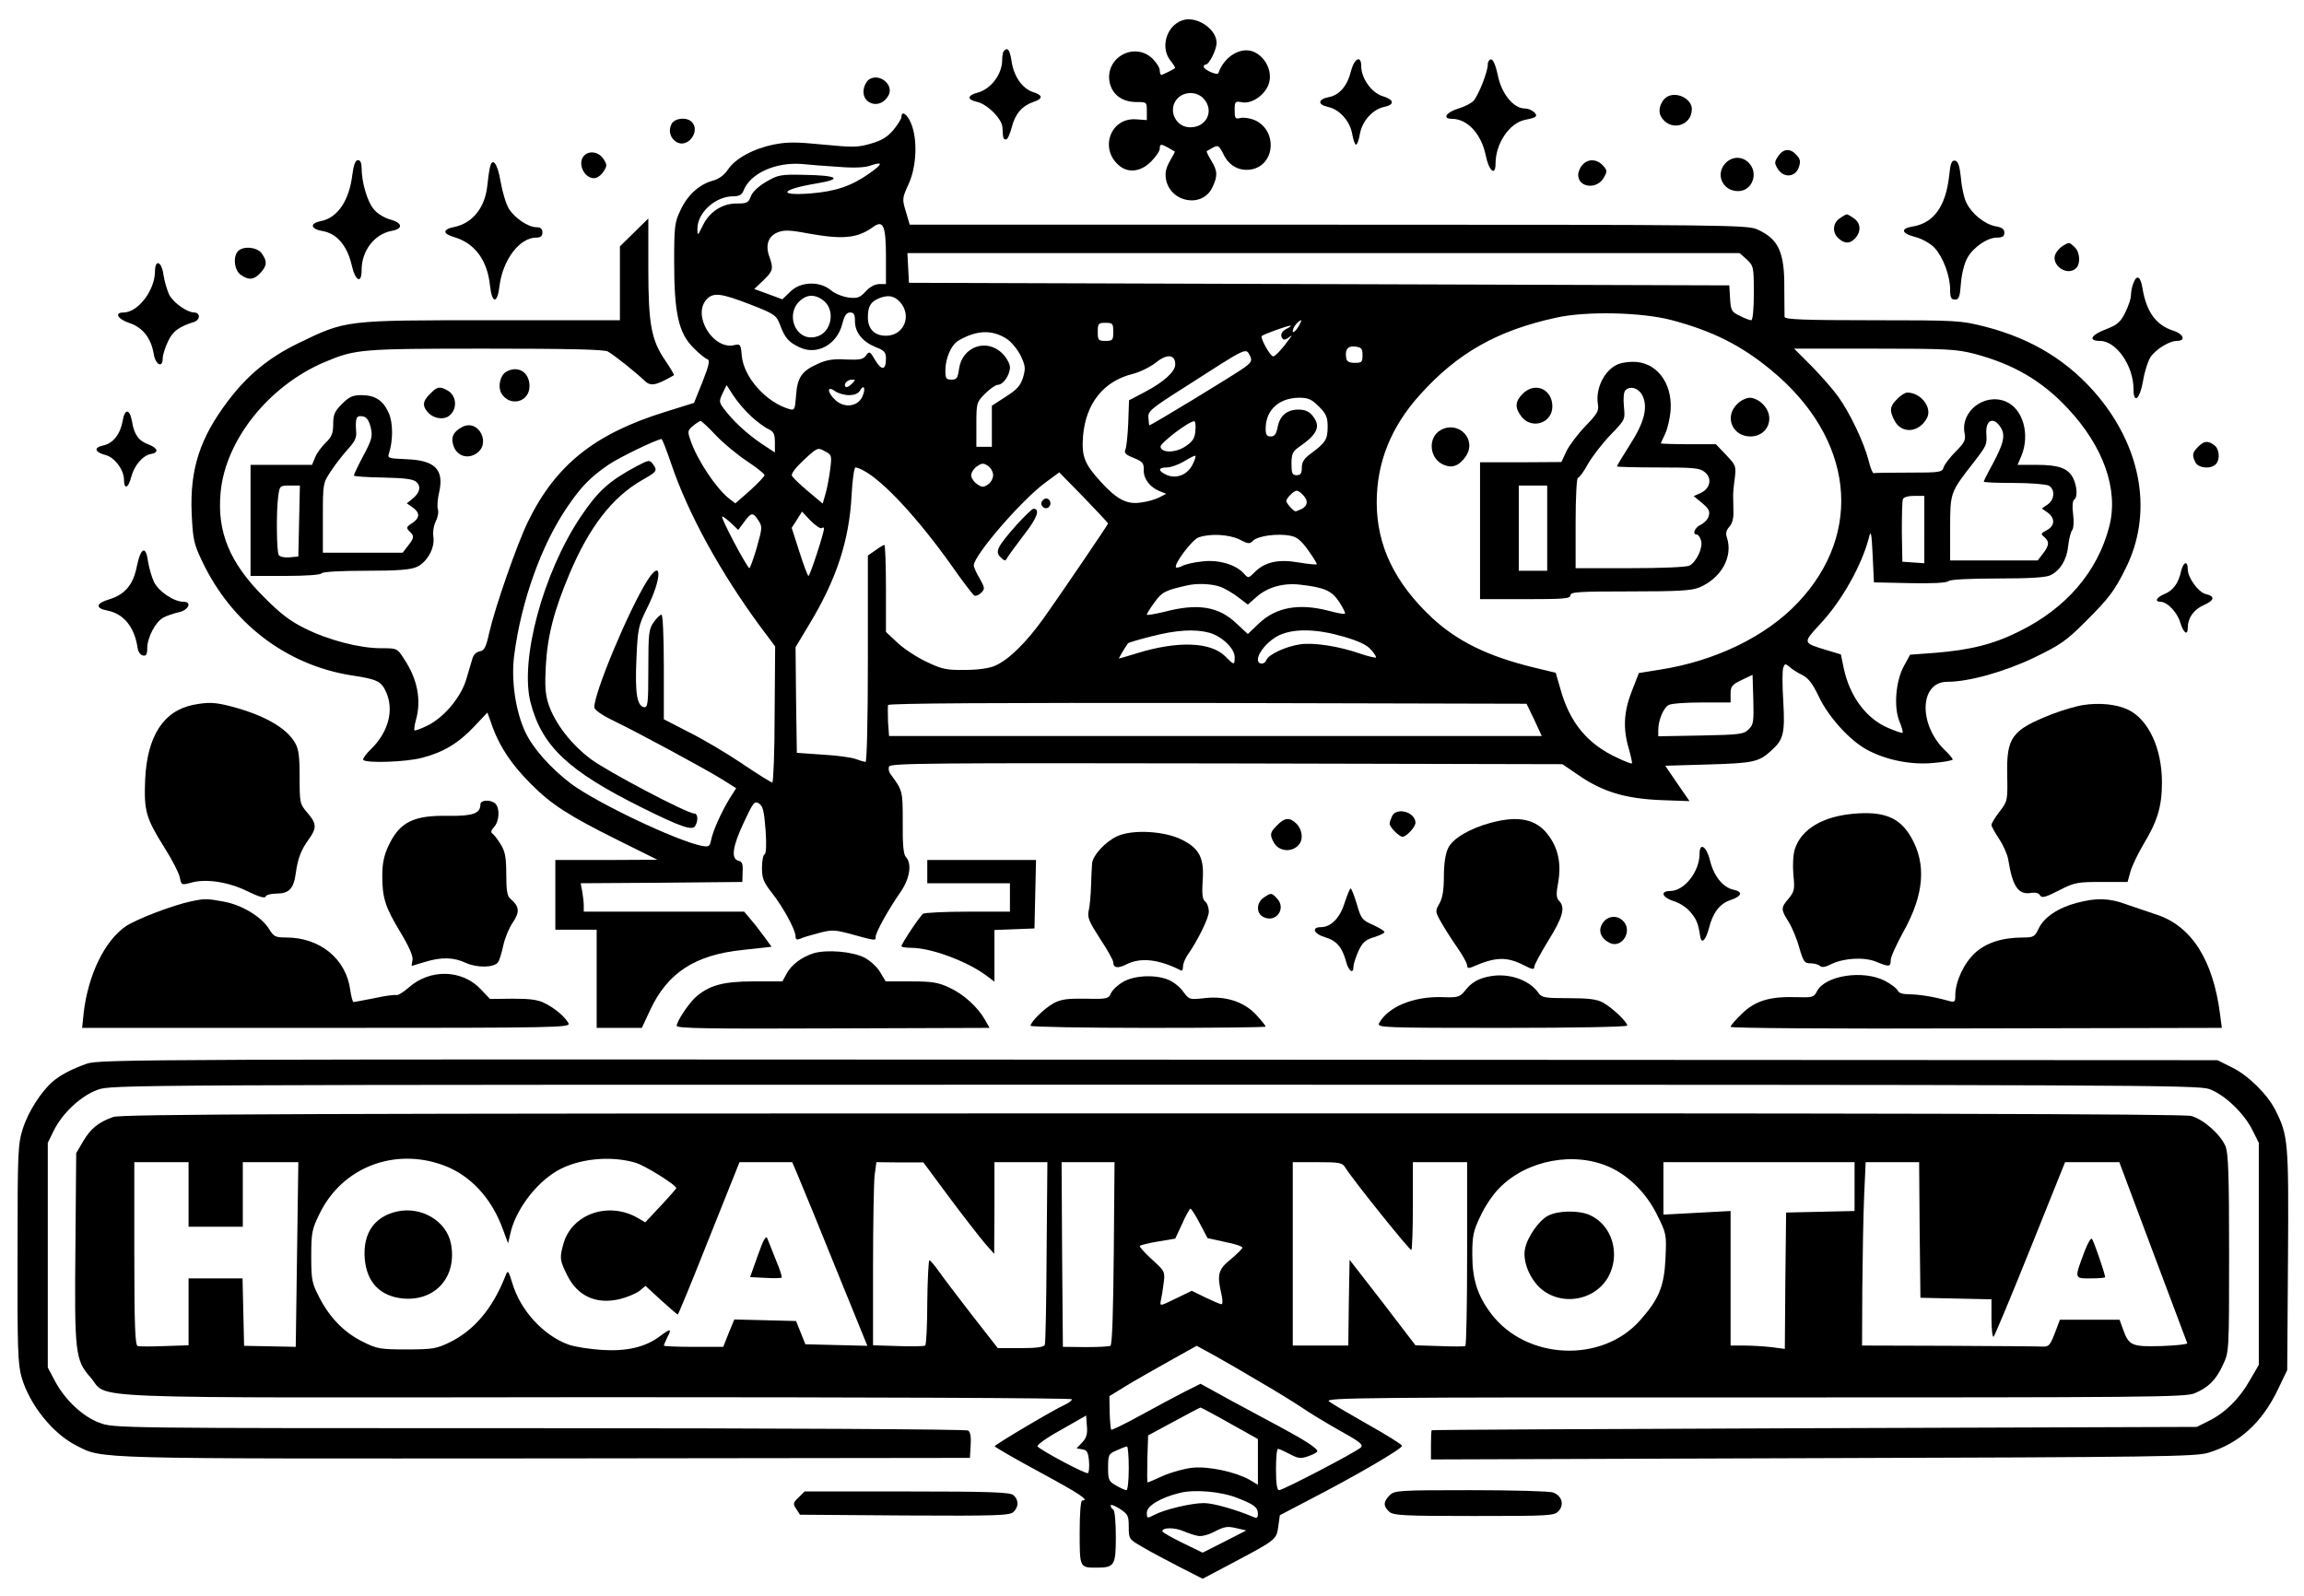 <?xml version="1.0" standalone="no"?>
<!DOCTYPE svg PUBLIC "-//W3C//DTD SVG 20010904//EN"
 "http://www.w3.org/TR/2001/REC-SVG-20010904/DTD/svg10.dtd">
<svg version="1.0" xmlns="http://www.w3.org/2000/svg"
 width="892pt" height="618pt" viewBox="0 0 892 618"
 preserveAspectRatio="xMidYMid meet">

<g transform="translate(0,618) scale(0.1,-0.1)"
fill="#000000" stroke="none">
<path d="M4574 6100 c-59 -23 -82 -105 -43 -154 12 -15 20 -28 18 -30 -8 -6
-48 -26 -53 -26 -3 0 -6 8 -6 18 0 10 -13 30 -28 45 -70 67 -185 4 -166 -92
10 -47 48 -75 100 -76 44 0 44 0 44 -35 l0 -35 -42 3 c-100 7 -143 -116 -64
-180 35 -29 83 -23 122 16 19 19 34 41 34 50 0 19 4 20 33 4 12 -7 23 -14 25
-14 2 -1 -7 -18 -19 -38 -15 -27 -19 -45 -15 -70 17 -91 142 -113 180 -31 21
44 20 63 -5 104 -11 18 -19 34 -17 36 2 1 13 7 25 14 19 10 23 7 40 -27 22
-45 62 -66 108 -58 94 18 101 154 10 192 -18 7 -42 10 -53 7 -20 -5 -22 -1
-22 31 0 33 2 35 28 30 40 -8 95 32 106 78 11 44 -15 96 -57 116 -50 24 -117
-15 -140 -81 -3 -11 -57 13 -57 25 0 4 4 8 8 8 13 0 42 57 42 84 0 56 -82 108
-136 86z m86 -302 c42 -46 12 -111 -52 -111 -59 0 -89 72 -48 113 27 27 74 26
100 -2z"/>
<path d="M3887 5983 c-4 -3 -7 -19 -7 -35 0 -55 -43 -113 -96 -127 -39 -10
-41 -27 -3 -35 40 -8 99 -66 100 -100 2 -42 3 -46 14 -46 6 0 15 21 22 47 13
52 40 83 83 98 39 13 39 26 -2 39 -41 14 -74 62 -82 121 -7 43 -15 53 -29 38z"/>
<path d="M5231 5907 c-14 -59 -45 -95 -86 -103 -43 -8 -45 -29 -4 -38 44 -9
85 -54 94 -104 4 -23 10 -42 15 -42 5 0 11 19 15 42 9 50 50 95 94 104 42 9
39 28 -7 42 -42 13 -82 69 -82 116 0 43 -26 31 -39 -17z"/>
<path d="M5760 5930 c0 -28 -36 -119 -55 -140 -9 -10 -36 -24 -61 -31 -45 -14
-61 -39 -24 -39 61 0 114 -57 132 -141 12 -61 38 -83 38 -33 0 78 53 157 114
170 17 3 35 8 39 11 15 9 -15 33 -40 33 -43 0 -90 57 -104 128 -8 38 -18 62
-26 62 -7 0 -13 -9 -13 -20z"/>
<path d="M3364 5872 c-6 -4 -14 -16 -18 -28 -20 -65 62 -94 94 -33 22 41 -36
88 -76 61z"/>
<path d="M6462 5809 c-29 -11 -46 -53 -32 -79 33 -61 120 -40 120 28 0 36 -50
65 -88 51z"/>
<path d="M3490 5727 c0 -7 -14 -29 -31 -50 -23 -27 -45 -41 -87 -53 -51 -15
-70 -15 -183 -4 -102 10 -139 11 -190 1 -81 -16 -152 -54 -181 -98 -15 -22
-36 -37 -60 -43 -52 -15 -97 -56 -124 -115 -22 -45 -24 -64 -24 -198 0 -199
17 -276 74 -333 22 -23 47 -43 55 -45 10 -4 6 -23 -19 -87 l-33 -82 -112 -35
c-274 -85 -424 -206 -531 -425 -42 -86 -127 -330 -150 -430 -12 -56 -19 -69
-36 -72 -13 -2 -25 -13 -29 -28 -4 -14 -15 -50 -24 -81 -21 -70 -87 -148 -151
-179 -25 -12 -47 -20 -49 -18 -3 2 0 20 5 39 22 77 7 159 -46 238 -26 41 -27
41 -89 41 -82 0 -203 31 -295 77 -57 28 -96 58 -160 123 -131 131 -180 251
-166 402 18 203 186 414 403 506 119 50 137 52 621 52 321 0 460 -3 475 -11
24 -13 110 -82 140 -111 25 -25 43 -23 116 19 2 1 -12 26 -32 55 -56 81 -67
142 -67 362 l0 190 -55 -54 -55 -54 0 -143 0 -143 -498 0 c-569 0 -561 1 -747
-89 -115 -56 -196 -123 -272 -223 -109 -144 -148 -264 -141 -435 5 -103 8
-118 41 -187 114 -240 326 -401 577 -441 101 -15 116 -23 135 -65 31 -70 9
-154 -58 -220 -20 -19 -33 -38 -31 -42 9 -14 167 -9 229 8 81 21 140 56 201
121 l51 54 21 -59 c29 -77 74 -144 147 -217 79 -80 148 -124 335 -217 l155
-77 -197 -1 -198 0 0 -135 0 -135 80 0 80 0 0 -190 0 -190 88 0 87 0 32 69
c68 145 174 214 360 233 l110 12 -26 36 c-15 20 -38 51 -53 68 l-27 32 -310 0
-311 0 0 24 c0 13 -3 37 -6 55 l-6 31 313 2 313 3 1 39 c2 30 -2 40 -16 43
-30 8 -23 56 21 149 36 77 41 84 58 73 16 -10 20 -29 26 -103 4 -58 2 -92 -4
-94 -5 -2 -10 -25 -10 -52 0 -41 6 -56 39 -98 43 -55 91 -142 91 -168 0 -12 5
-14 18 -9 9 5 41 14 71 22 49 13 61 13 115 -1 109 -30 106 -29 106 -14 0 18
50 107 95 172 37 52 47 112 22 138 -9 9 -13 48 -12 133 0 125 0 123 -49 190
-5 7 -7 19 -4 27 5 13 171 14 1306 12 l1301 -3 63 -43 c93 -64 180 -90 316
-96 l113 -4 -47 68 -47 69 169 5 c174 5 194 10 242 54 47 42 53 67 46 190 -4
63 -4 122 0 131 6 16 8 16 24 3 9 -9 32 -23 50 -32 24 -12 40 -34 63 -82 37
-79 120 -171 187 -207 74 -40 172 -60 259 -51 40 3 73 10 73 13 0 4 -12 18
-26 32 -108 100 -104 269 5 269 84 0 222 39 337 94 101 49 124 65 197 138 93
93 112 118 156 206 105 209 66 458 -104 665 -113 136 -254 224 -439 272 -96
24 -106 25 -437 25 -264 0 -339 3 -340 13 0 6 -1 57 -1 112 1 138 -22 189
-103 226 -38 18 -109 19 -1662 19 l-1621 0 -15 51 c-15 49 -14 52 11 107 31
68 35 173 9 235 -15 36 -37 50 -37 24z m-244 -193 c60 -5 103 -3 124 5 50 17
48 6 -5 -31 -68 -48 -129 -69 -227 -77 -132 -10 -114 16 25 39 102 17 81 31
-51 33 -90 2 -100 0 -146 -27 -29 -17 -53 -39 -59 -56 -9 -25 -16 -28 -53 -28
-56 1 -107 -31 -133 -85 -20 -41 -21 -41 -21 -13 0 63 70 126 139 126 23 0 34
6 40 23 26 66 124 110 226 102 28 -3 91 -8 141 -11z m184 -351 l0 -103 -26 0
c-16 0 -37 -11 -52 -28 -23 -25 -33 -28 -67 -24 -22 3 -53 15 -68 28 -44 37
-119 34 -158 -6 l-30 -29 -54 20 -55 20 35 33 c38 37 40 45 24 91 -17 45 -5
80 31 95 25 10 46 10 119 -4 135 -24 190 -19 251 25 40 29 50 5 50 -118z
m3333 -8 c26 -25 27 -29 27 -130 0 -61 -4 -105 -10 -105 -5 0 -25 7 -44 17
-32 15 -35 20 -38 67 l-3 51 -1588 5 -1588 5 -3 58 -3 57 1611 0 1611 0 28
-25z m-3858 -174 c95 -37 101 -42 115 -79 19 -51 33 -67 76 -87 67 -32 145 11
165 91 8 32 16 44 30 44 15 0 19 -7 19 -34 0 -43 29 -79 80 -100 34 -13 40
-20 40 -45 0 -45 -17 -47 -42 -5 -20 34 -22 35 -35 18 -11 -16 -24 -18 -77
-16 -47 3 -76 -1 -108 -16 -64 -28 -81 -53 -86 -123 -4 -55 -6 -59 -26 -53
-90 26 -176 123 -184 205 -4 46 -6 48 -28 43 -82 -21 -165 114 -109 176 26 29
56 25 170 -19z m287 12 c40 -36 28 -112 -21 -133 -92 -38 -144 100 -56 148 23
13 52 7 77 -15z m292 -2 c48 -53 16 -131 -54 -131 -44 0 -70 26 -70 71 0 42
10 60 43 74 35 14 59 10 81 -14z m2986 -70 c159 -42 271 -98 387 -194 319
-263 361 -628 104 -900 -123 -131 -321 -227 -535 -260 l-81 -13 -27 -69 c-32
-81 -35 -147 -12 -224 8 -29 14 -55 12 -57 -2 -2 -28 8 -57 22 -115 53 -184
136 -220 267 l-18 62 -87 21 c-176 43 -294 101 -392 192 -144 135 -214 279
-214 447 0 154 55 292 167 416 145 162 301 250 528 299 116 26 330 21 445 -9z
m-1440 -20 c-14 -27 -32 -37 -23 -14 6 15 22 32 31 33 1 0 -2 -9 -8 -19z
m-720 -26 c0 -32 -2 -35 -30 -35 -28 0 -30 3 -30 35 0 32 2 35 30 35 28 0 30
-3 30 -35z m673 13 c-23 -11 -29 -28 -16 -41 3 -4 13 -1 22 6 14 11 15 10 1
-8 -25 -35 -53 -65 -61 -65 -11 0 -51 72 -44 79 8 7 96 39 110 40 6 0 0 -5
-12 -11z m-1087 -39 c18 -11 42 -40 55 -65 19 -40 20 -50 10 -85 -10 -32 -23
-47 -67 -75 l-54 -35 0 -79 0 -80 -30 0 -30 0 0 86 c0 84 1 87 34 120 19 19
41 34 49 34 21 0 47 38 47 68 0 13 -13 37 -29 53 -61 61 -156 27 -168 -59 -5
-36 -9 -42 -29 -42 -21 0 -24 5 -24 35 0 48 23 101 52 117 70 40 128 42 184 7z
m1379 -64 c0 -27 -3 -30 -30 -30 -21 0 -31 5 -33 18 -6 33 6 49 35 45 24 -3
28 -8 28 -33z m2369 5 c151 -40 261 -104 361 -211 139 -148 198 -315 161 -458
-45 -174 -166 -316 -349 -406 -100 -50 -190 -72 -327 -83 l-95 -7 -24 -44
c-32 -58 -40 -160 -17 -215 9 -22 14 -41 12 -43 -2 -3 -27 6 -55 18 -86 36
-150 123 -173 232 l-11 53 -56 17 c-93 28 -92 27 -24 101 83 88 162 229 189
336 7 29 10 17 14 -70 l5 -105 139 -3 c86 -2 143 1 150 8 6 6 80 10 190 10
124 0 189 4 205 13 38 19 63 61 68 113 3 27 10 55 16 62 5 7 7 33 3 61 -4 30
-2 52 4 56 14 9 12 51 -4 84 -20 38 -55 51 -141 51 l-74 0 15 35 c34 83 6 182
-60 210 -83 35 -177 -38 -160 -123 5 -25 0 -36 -34 -70 -22 -22 -43 -49 -47
-61 -6 -20 -13 -21 -136 -21 -71 0 -132 -1 -135 -2 -4 -2 -13 21 -20 50 -18
70 -73 185 -118 247 -20 28 -66 80 -103 118 l-67 67 310 0 c280 0 318 -2 388
-20z m-2804 -9 c8 -17 5 -24 -22 -44 -34 -25 -367 -228 -369 -224 0 1 -2 15
-3 30 -2 25 10 35 144 120 246 158 232 151 250 118z m-290 -32 c0 -28 -44 -68
-118 -107 l-61 -32 -3 -88 c-2 -48 -7 -94 -11 -103 -6 -13 1 -20 32 -32 34
-14 40 -20 39 -47 -1 -34 24 -67 62 -82 l25 -10 -27 -14 c-15 -8 -47 -17 -72
-20 -53 -8 -92 12 -154 80 -64 70 -75 99 -69 178 11 126 79 212 192 240 28 7
68 27 90 44 43 35 75 32 75 -7z m-1253 -76 c-9 -9 -19 -14 -23 -11 -10 10 6
28 24 28 15 0 15 -1 -1 -17z m-388 -126 c23 -21 53 -43 67 -49 19 -9 24 -19
24 -51 l0 -39 -32 21 c-57 36 -112 83 -150 129 -36 44 -36 45 -21 78 l16 33
27 -42 c15 -23 46 -59 69 -80z m378 83 c20 0 36 6 42 17 16 29 24 7 9 -24 -18
-38 -70 -44 -104 -12 -32 30 -33 57 -2 35 12 -9 37 -16 55 -16z m1819 -44 c28
-28 34 -41 34 -78 0 -49 -8 -62 -62 -102 -29 -21 -38 -34 -38 -57 0 -22 -5
-29 -20 -29 -17 0 -20 7 -20 45 0 36 5 47 26 62 76 52 89 82 55 124 -13 16
-29 23 -54 23 -45 0 -73 -24 -81 -70 -5 -25 -12 -34 -26 -34 -16 0 -20 7 -20
30 0 72 51 119 129 120 36 0 49 -6 77 -34z m-2336 -110 c28 -30 82 -75 121
-101 38 -25 69 -50 69 -55 0 -4 -25 -31 -56 -59 l-57 -50 -25 19 c-50 40 -121
146 -148 223 -13 37 -12 40 9 58 12 10 25 18 29 19 4 0 30 -24 58 -54z m1858
17 c-2 -30 -10 -42 -38 -61 -38 -26 -93 -27 -97 -2 -3 13 108 98 130 99 5 1 7
-16 5 -36z m3117 13 c20 -30 13 -62 -31 -144 -19 -34 -34 -65 -34 -67 0 -3 52
-5 116 -5 63 0 124 -5 135 -10 26 -14 24 -54 -3 -73 l-23 -16 23 -16 c29 -22
28 -51 -4 -68 -23 -12 -24 -15 -10 -26 21 -18 20 -33 -5 -65 l-20 -26 -170 0
-169 0 0 124 c0 140 0 139 93 258 49 64 50 66 47 110 -3 52 28 66 55 24z
m-5146 -143 c65 -192 190 -419 343 -627 l59 -79 -2 -263 c0 -145 -5 -264 -9
-264 -4 0 -58 33 -118 74 -61 41 -154 96 -207 122 l-95 49 0 203 c0 118 -4
202 -9 202 -5 0 -19 -13 -30 -29 -19 -26 -21 -43 -21 -181 0 -136 -2 -151 -17
-148 -27 5 -35 55 -29 188 5 117 8 128 41 195 58 115 59 198 1 107 -73 -116
-207 -438 -205 -491 0 -10 31 -31 77 -53 91 -44 345 -181 420 -227 l52 -33
-26 -41 c-32 -53 -64 -124 -71 -160 -5 -25 -9 -27 -37 -22 -101 21 -407 167
-506 241 -79 60 -148 138 -177 201 -38 82 -55 203 -42 298 27 207 105 425 204
570 54 80 90 117 160 165 42 29 188 99 206 100 3 0 20 -44 38 -97z m615 -21
c-4 -31 -12 -74 -18 -94 l-11 -38 -57 48 c-31 26 -59 53 -62 60 -4 8 16 33 47
62 51 47 53 48 80 33 27 -14 28 -16 21 -71z m1404 21 c-19 -40 -61 -58 -99
-43 -37 16 -37 30 -1 30 15 0 45 11 67 24 22 14 41 23 43 21 2 -2 -2 -16 -10
-32z m-773 -43 c0 -12 -9 -29 -20 -36 -18 -12 -24 -11 -43 2 -12 8 -22 24 -22
34 0 10 10 26 22 34 19 13 25 14 43 2 11 -7 20 -24 20 -36z m-502 18 c77 -40
213 -188 339 -365 43 -62 84 -115 90 -119 5 -3 17 1 26 10 16 16 15 19 -5 56
-13 21 -23 44 -23 51 0 38 185 253 278 321 l53 39 95 -97 c52 -54 94 -99 94
-101 0 -4 -191 -285 -251 -369 -67 -93 -134 -159 -187 -182 -23 -10 -66 -16
-117 -16 -70 -1 -89 3 -147 31 -37 17 -87 50 -112 73 l-46 43 0 168 c0 93 -3
169 -6 169 -3 0 -19 -9 -35 -21 l-29 -20 0 -400 c0 -241 -4 -399 -9 -399 -5 0
-22 5 -38 11 -15 6 -73 14 -128 17 l-100 7 -3 204 -2 205 54 90 c105 174 154
324 163 499 3 59 10 107 15 107 5 0 19 -5 31 -12z m1701 -94 c21 -21 20 -41
-3 -54 -11 -5 -22 -10 -25 -10 -8 0 -36 31 -36 40 0 5 7 16 16 24 8 9 19 16
24 16 5 0 16 -7 24 -16z m2406 -135 l0 -130 -42 3 -43 3 -2 114 c0 63 1 120 4
128 3 8 21 13 44 13 l39 0 0 -131z m-4269 6 c5 4 9 3 9 -2 0 -17 -54 -183 -60
-183 -3 0 -19 42 -35 93 l-30 93 20 31 20 32 33 -35 c19 -19 38 -32 43 -29z
m-245 30 c16 -24 15 -30 -6 -105 -13 -44 -26 -80 -29 -80 -3 0 -30 45 -59 100
-29 55 -50 100 -46 100 4 0 20 -12 35 -26 l27 -26 23 31 c28 38 34 38 55 6z
m1863 -74 c34 -18 39 -18 53 -4 19 18 93 28 142 19 27 -5 43 -18 71 -57 20
-28 35 -53 33 -54 -2 -2 -33 1 -70 7 -78 14 -131 2 -170 -37 -25 -25 -25 -25
-43 -5 -31 34 -98 54 -161 46 -31 -3 -65 -11 -76 -17 -11 -6 -22 -8 -25 -6
-10 11 62 107 87 116 44 16 118 12 159 -8z m-78 -182 c19 -6 51 -25 72 -41
l38 -29 34 30 c43 38 105 55 170 47 93 -11 121 -23 150 -67 14 -22 25 -43 22
-45 -2 -3 -30 2 -63 11 -115 30 -204 14 -270 -49 l-43 -41 -44 41 c-69 66
-150 79 -279 45 -38 -9 -68 -14 -68 -11 0 4 13 25 30 48 28 39 40 46 125 65
38 9 92 7 126 -4z m-39 -179 c49 -14 98 -61 98 -94 0 -33 -2 -32 -37 3 -56 56
-186 60 -343 11 -36 -11 -66 -20 -68 -20 -2 0 24 44 35 59 2 3 43 15 91 27 97
25 168 29 224 14z m519 -15 c59 -17 91 -32 107 -51 13 -14 21 -28 19 -30 -2
-2 -28 4 -58 14 -85 30 -184 45 -236 37 -55 -8 -121 -39 -130 -60 -7 -20 -33
-19 -33 1 0 28 42 76 84 95 58 26 144 24 247 -6z m1569 -359 c-19 -19 -34 -21
-185 -24 l-165 -3 0 24 c0 38 20 86 40 97 10 6 68 10 129 10 l111 0 0 33 c0
29 5 36 43 54 l42 20 3 -95 c2 -86 1 -98 -18 -116z m-830 37 l29 -63 -1263 0
-1264 0 -4 55 c-1 30 -1 60 0 65 3 7 429 9 1238 8 l1234 -3 30 -62z"/>
<path d="M6265 4770 c-52 -21 -88 -92 -79 -153 5 -28 -1 -38 -48 -87 -30 -31
-63 -75 -74 -98 l-19 -41 -157 -1 -158 0 0 -265 0 -265 175 0 c149 0 175 2
175 15 0 13 32 15 230 15 186 0 238 3 268 15 86 36 132 119 108 193 -6 16 -3
29 9 42 11 12 17 34 16 57 0 21 -1 47 -1 58 -1 11 2 43 6 71 6 49 5 52 -33 92
l-40 42 -106 0 c-59 0 -107 2 -107 3 0 2 8 19 17 38 9 19 19 61 21 94 6 106
-58 186 -148 184 -19 0 -44 -4 -55 -9z m93 -120 c23 -45 9 -104 -47 -191 -28
-44 -51 -82 -51 -85 0 -2 72 -4 159 -4 139 0 162 -2 181 -18 30 -24 21 -64
-16 -81 l-27 -12 33 -27 c26 -22 31 -32 25 -51 -3 -12 -18 -27 -31 -33 -23
-11 -34 -38 -14 -38 5 0 12 -11 16 -24 7 -28 -18 -81 -45 -96 -12 -6 -105 -10
-230 -10 l-211 0 0 175 c0 98 4 175 9 175 5 0 23 24 39 54 17 29 56 80 87 112
57 59 57 59 52 110 -3 32 -1 56 6 63 18 18 50 9 65 -19z m-368 -515 l0 -165
-55 0 -55 0 0 165 0 165 55 0 55 0 0 -165z"/>
<path d="M5895 4655 c-30 -30 -31 -54 -4 -89 40 -50 119 -24 119 40 0 68 -68
97 -115 49z"/>
<path d="M6725 4615 c-50 -49 -18 -125 52 -125 68 0 98 76 48 125 -13 14 -36
25 -50 25 -14 0 -37 -11 -50 -25z"/>
<path d="M5578 4515 c-52 -29 -45 -112 12 -135 33 -14 60 -3 84 32 46 65 -26
141 -96 103z"/>
<path d="M7345 4635 c-29 -28 -31 -45 -10 -84 27 -52 95 -47 125 10 22 40 -23
99 -76 99 -8 0 -26 -11 -39 -25z"/>
<path d="M2465 4375 c-108 -58 -150 -96 -219 -199 -144 -217 -234 -551 -192
-716 44 -169 145 -265 431 -407 147 -73 194 -90 206 -72 13 21 11 49 -3 49
-28 0 -337 163 -401 211 -77 58 -138 138 -163 211 -13 39 -15 73 -11 147 6
118 32 218 93 362 76 179 164 293 278 359 60 34 63 37 43 64 -12 16 -16 15
-62 -9z"/>
<path d="M4034 4239 c-10 -17 13 -36 27 -22 12 12 4 33 -11 33 -5 0 -12 -5
-16 -11z"/>
<path d="M3936 4148 c-75 -85 -85 -104 -62 -126 16 -15 18 -16 26 -1 5 9 35
49 65 89 51 65 63 100 36 100 -5 0 -34 -28 -65 -62z"/>
<path d="M2600 5700 c-14 -26 -5 -57 21 -71 43 -23 92 44 57 79 -20 20 -66 15
-78 -8z"/>
<path d="M6884 5575 c-15 -23 -15 -27 0 -51 23 -34 67 -30 80 8 8 22 6 32 -9
48 -24 27 -51 25 -71 -5z"/>
<path d="M2262 5578 c-28 -28 -2 -88 38 -88 11 0 27 11 36 25 15 23 15 27 0
50 -18 27 -54 33 -74 13z"/>
<path d="M6680 5548 c-40 -43 -11 -108 49 -108 55 0 81 70 41 110 -26 26 -64
25 -90 -2z"/>
<path d="M1364 5503 c-12 -100 -57 -166 -121 -179 -46 -9 -41 -31 7 -39 54 -9
94 -57 111 -129 14 -64 39 -78 39 -22 0 75 49 139 116 152 46 8 43 31 -5 44
-22 6 -51 23 -64 40 -25 29 -47 105 -47 160 0 19 -5 30 -14 30 -10 0 -17 -18
-22 -57z"/>
<path d="M6127 5542 c-10 -10 -17 -28 -17 -39 0 -50 73 -58 99 -11 14 24 14
28 -3 47 -24 26 -58 27 -79 3z"/>
<path d="M7546 5498 c-13 -117 -60 -182 -141 -195 -49 -8 -44 -27 11 -41 27
-7 58 -25 74 -42 33 -36 60 -108 60 -162 0 -30 4 -38 19 -38 15 0 19 10 23 65
3 37 14 78 25 97 24 42 78 78 114 78 22 0 29 5 29 19 0 14 -10 21 -35 25 -41
8 -90 47 -111 89 -9 16 -19 59 -22 96 -5 49 -11 67 -23 69 -13 2 -18 -10 -23
-60z"/>
<path d="M1896 5528 c-3 -13 -7 -45 -10 -72 -10 -82 -58 -141 -128 -155 -45
-9 -45 -26 0 -39 81 -24 129 -90 139 -188 8 -72 29 -71 37 0 13 101 78 186
142 186 17 0 24 6 24 20 0 14 -7 20 -22 20 -33 0 -85 35 -108 72 -11 18 -25
65 -32 105 -12 73 -33 98 -42 51z"/>
<path d="M7122 5334 c-27 -18 -29 -55 -4 -77 24 -22 45 -21 65 1 23 26 21 58
-5 76 -12 9 -25 16 -28 16 -3 0 -16 -7 -28 -16z"/>
<path d="M7988 5229 c-10 -5 -23 -19 -29 -30 -23 -43 44 -92 79 -57 18 18 14
63 -6 81 -21 20 -21 20 -44 6z"/>
<path d="M922 5208 c-21 -21 -15 -75 10 -92 31 -22 51 -20 76 7 26 28 27 45 6
75 -17 25 -71 31 -92 10z"/>
<path d="M600 5128 c-1 -73 -66 -158 -122 -158 -36 0 -23 -25 21 -40 53 -17
86 -59 96 -120 7 -43 35 -57 35 -17 0 12 9 41 20 64 18 40 42 58 103 77 9 3
17 12 17 21 0 8 -8 15 -17 15 -29 0 -81 37 -98 69 -8 17 -18 51 -22 76 -7 54
-33 63 -33 13z"/>
<path d="M8260 5085 c-6 -14 -10 -36 -10 -49 0 -12 -10 -42 -22 -66 -19 -38
-31 -48 -75 -65 -58 -22 -70 -45 -23 -45 63 0 130 -96 130 -187 0 -60 25 -38
37 33 6 36 19 76 28 90 20 31 73 64 103 64 36 0 26 27 -15 40 -66 21 -103 73
-118 162 -7 47 -22 57 -35 23z"/>
<path d="M1959 4740 c-22 -13 -32 -56 -19 -81 31 -56 110 -38 110 26 0 54 -45
82 -91 55z"/>
<path d="M1665 4655 c-30 -29 -31 -49 -5 -75 20 -20 56 -26 76 -12 36 24 34
81 -5 101 -29 16 -39 14 -66 -14z"/>
<path d="M1324 4616 c-28 -28 -34 -41 -34 -78 0 -36 -6 -50 -29 -72 -16 -16
-35 -41 -41 -57 l-12 -29 -119 0 -119 0 0 -215 0 -215 134 0 c79 0 137 4 141
10 4 6 72 10 172 10 126 0 172 4 197 15 40 19 70 73 64 116 -3 18 1 45 9 60 8
16 12 37 8 48 -3 10 -1 39 5 64 20 89 -15 125 -128 129 -68 3 -73 4 -66 23 16
49 16 118 -1 156 -22 49 -53 69 -106 69 -33 0 -47 -6 -75 -34z m111 -90 c8
-35 6 -46 -28 -110 -21 -39 -37 -74 -37 -77 0 -4 51 -7 112 -8 86 -2 117 -6
130 -17 19 -18 14 -42 -16 -66 l-21 -17 23 -16 c29 -21 28 -41 -3 -61 -22 -14
-23 -18 -10 -31 20 -19 19 -25 -6 -57 l-20 -26 -155 0 -154 0 0 134 c0 135 0
135 32 183 17 26 47 64 65 84 25 27 34 44 32 65 -4 55 0 66 24 62 16 -2 24
-13 32 -42z m-277 -363 l-3 -138 -34 -3 c-19 -2 -37 2 -42 9 -8 14 -10 165 -2
227 6 41 6 42 45 42 l39 0 -3 -137z"/>
<path d="M475 4551 c-9 -52 -37 -88 -76 -96 -37 -8 -33 -26 10 -37 35 -9 71
-58 71 -95 0 -40 17 -34 28 10 12 45 44 83 76 89 32 5 28 23 -9 37 -38 14 -56
38 -64 90 -9 49 -28 50 -36 2z"/>
<path d="M1790 4527 c-35 -18 -46 -41 -34 -74 13 -38 54 -52 88 -29 59 38 9
135 -54 103z"/>
<path d="M8510 4450 c-23 -23 -24 -33 -10 -61 12 -22 59 -26 78 -7 18 18 15
59 -5 74 -25 19 -40 17 -63 -6z"/>
<path d="M530 3988 c-14 -72 -46 -110 -108 -129 -51 -15 -54 -34 -7 -43 64
-12 106 -64 118 -146 2 -14 11 -26 20 -28 13 -3 17 4 17 28 0 41 32 103 63
119 13 7 40 16 58 20 39 8 54 41 19 41 -37 0 -96 40 -114 77 -9 19 -19 55 -23
79 -8 63 -28 55 -43 -18z"/>
<path d="M8444 3968 c-10 -46 -30 -74 -64 -88 -31 -13 -40 -30 -16 -30 26 0
66 -41 77 -81 13 -41 29 -52 29 -19 0 37 23 70 62 87 42 19 45 34 7 43 -28 7
-69 63 -69 96 0 35 -17 29 -26 -8z"/>
<path d="M749 3451 c-116 -23 -179 -121 -187 -288 -5 -122 2 -149 74 -264 30
-47 57 -100 60 -116 6 -30 7 -31 43 -21 58 17 146 3 219 -33 43 -21 67 -28 70
-21 2 7 21 12 42 12 49 0 67 19 75 78 8 59 21 92 51 133 31 43 30 61 -6 102
-29 34 -30 37 -30 138 0 85 -4 110 -19 135 -35 58 -121 106 -247 139 -62 16
-87 17 -145 6z"/>
<path d="M8065 3450 c-27 -4 -81 -20 -120 -35 -157 -62 -177 -89 -174 -236 2
-99 1 -102 -30 -142 -17 -22 -31 -45 -31 -51 0 -6 14 -31 30 -55 16 -24 32
-60 35 -80 17 -106 40 -138 91 -128 15 2 28 -1 32 -10 7 -11 20 -8 73 19 60
31 71 33 165 33 l101 0 11 40 c6 22 29 69 50 105 55 91 72 147 72 241 0 131
-52 243 -131 281 -44 21 -110 28 -174 18z"/>
<path d="M1860 3066 c0 -36 -29 -46 -123 -45 -136 3 -190 -24 -233 -116 -17
-36 -24 -68 -24 -115 0 -87 11 -122 71 -221 33 -55 49 -92 46 -106 -2 -13 -4
-23 -3 -23 0 0 23 7 50 15 65 20 112 19 161 -4 43 -19 108 -18 123 3 5 6 14
35 20 63 6 29 23 71 38 92 27 41 25 61 -10 91 -12 9 -16 32 -16 94 0 65 -4 88
-21 116 -12 19 -26 38 -32 42 -8 5 -6 13 6 26 20 22 23 72 5 90 -17 17 -58 15
-58 -2z"/>
<path d="M5390 3021 c-5 -11 -10 -24 -10 -30 0 -14 37 -51 50 -51 15 0 50 38
50 54 0 41 -71 62 -90 27z"/>
<path d="M7174 3029 c-119 -11 -200 -60 -225 -136 -7 -22 -9 -61 -6 -99 6 -57
4 -66 -18 -93 -31 -36 -31 -42 0 -91 13 -21 32 -66 41 -100 16 -54 20 -60 44
-60 14 0 31 -5 36 -10 7 -7 21 -5 44 7 50 24 128 28 174 9 50 -21 56 -20 56 7
0 12 23 62 50 111 79 142 89 260 29 364 -44 77 -106 102 -225 91z"/>
<path d="M4945 2985 c-28 -27 -30 -37 -14 -66 20 -39 77 -41 101 -5 14 20 8
56 -12 76 -26 26 -46 25 -75 -5z"/>
<path d="M5771 2994 c-81 -22 -148 -61 -165 -99 -10 -21 -16 -61 -16 -108 0
-53 -5 -84 -17 -105 -17 -30 -17 -32 7 -74 13 -23 41 -67 62 -97 21 -30 38
-61 38 -69 0 -10 5 -12 18 -7 93 41 135 42 205 6 29 -15 37 -16 37 -5 0 8 25
54 55 103 56 90 66 128 41 153 -11 11 -12 26 -3 74 12 71 -1 132 -40 182 -46
61 -115 75 -222 46z"/>
<path d="M4325 2942 c-47 -22 -94 -74 -97 -105 -1 -12 -3 -51 -4 -87 -1 -36
-5 -79 -9 -96 -6 -26 1 -42 44 -109 28 -42 51 -83 51 -91 0 -22 18 -25 51 -8
55 28 126 20 212 -24 4 -2 7 5 7 15 0 10 7 28 15 41 41 58 85 147 85 172 0 15
-6 33 -14 39 -11 9 -13 29 -10 79 7 89 -12 127 -81 161 -69 34 -192 40 -250
13z"/>
<path d="M6580 2875 c0 -70 -59 -145 -114 -145 -40 0 -31 -25 13 -39 22 -6 51
-25 65 -42 24 -28 31 -45 38 -93 5 -33 21 -19 34 29 15 61 42 96 84 110 44 15
49 32 11 40 -41 9 -76 53 -91 114 -13 54 -40 71 -40 26z"/>
<path d="M3590 2805 l0 -45 160 0 160 0 0 -55 0 -55 -162 0 c-90 0 -168 -4
-174 -8 -12 -8 -84 -116 -84 -126 0 -3 17 -6 38 -6 76 0 216 -52 290 -107 l32
-24 0 100 0 100 78 3 77 3 3 133 3 132 -211 0 -210 0 0 -45z"/>
<path d="M5206 2685 c-18 -59 -53 -95 -92 -95 -38 0 -28 -26 16 -39 44 -13 66
-38 81 -93 10 -39 29 -52 29 -20 0 9 9 36 19 59 16 34 27 44 60 54 23 7 41 16
41 20 0 4 -20 17 -45 28 -41 18 -46 24 -62 80 -10 34 -21 61 -24 61 -3 0 -13
-25 -23 -55z"/>
<path d="M4892 2704 c-28 -19 -29 -60 -2 -74 48 -26 91 30 55 70 -22 24 -24
24 -53 4z"/>
<path d="M740 2690 c-68 -14 -216 -70 -255 -98 -80 -56 -144 -187 -161 -334
l-6 -58 946 0 c899 0 946 1 937 18 -14 25 -51 57 -91 77 -26 14 -57 18 -124
18 l-89 -1 -36 38 c-73 77 -197 79 -279 6 -20 -18 -42 -31 -48 -29 -6 2 -45
-3 -85 -12 -41 -8 -77 -15 -80 -15 -4 0 -9 21 -13 47 -16 120 -117 203 -248
203 -42 0 -48 3 -67 34 -30 47 -104 92 -175 105 -65 12 -74 12 -126 1z"/>
<path d="M8040 2684 c-72 -19 -127 -56 -147 -99 -15 -32 -21 -35 -59 -35 -82
0 -144 -20 -188 -60 -43 -40 -76 -111 -76 -164 0 -26 -2 -28 -27 -21 -58 16
-109 24 -149 25 -27 0 -44 5 -47 15 -4 8 -25 24 -49 37 -85 44 -233 21 -264
-41 -12 -23 -17 -24 -81 -22 -101 3 -158 -14 -209 -64 -24 -23 -44 -46 -44
-51 0 -5 376 -8 951 -6 l951 2 -7 53 c-27 211 -111 342 -247 386 -34 11 -88
30 -118 40 -65 24 -115 25 -190 5z"/>
<path d="M6205 2606 c-19 -28 -9 -58 25 -76 48 -26 93 45 54 84 -23 24 -61 20
-79 -8z"/>
<path d="M3150 2489 c-47 -15 -87 -45 -105 -80 l-16 -29 -112 0 c-120 0 -174
-16 -226 -63 -28 -27 -71 -92 -71 -109 0 -10 121 -12 605 -10 l606 2 -18 32
c-28 49 -83 99 -138 124 -42 20 -66 24 -148 24 l-98 0 -21 35 c-11 20 -39 45
-61 57 -48 24 -145 32 -197 17z"/>
<path d="M5770 2400 c-46 -8 -74 -24 -99 -57 -20 -24 -27 -26 -86 -24 -111 4
-211 -37 -246 -101 -9 -17 16 -18 476 -18 290 0 485 4 485 9 0 14 -58 69 -94
89 -24 13 -55 17 -133 17 -94 0 -104 2 -118 22 -35 49 -114 76 -185 63z"/>
<path d="M4348 2378 c-20 -11 -41 -31 -47 -44 -9 -21 -15 -23 -98 -21 -69 1
-95 -2 -123 -17 -35 -19 -90 -72 -90 -88 0 -4 205 -8 455 -8 250 0 455 2 455
5 0 3 -16 23 -36 45 -47 51 -119 75 -202 65 -56 -6 -58 -6 -81 25 -12 18 -38
38 -57 46 -50 21 -132 18 -176 -8z"/>
<path d="M335 2061 c-59 -21 -102 -44 -131 -69 -45 -39 -94 -116 -115 -180
-20 -64 -21 -88 -21 -487 -1 -368 1 -428 16 -479 31 -106 121 -218 213 -264
102 -52 52 -50 1818 -49 l1640 2 3 49 c2 32 -1 52 -10 57 -7 5 -754 9 -1660 9
-1641 0 -1647 0 -1703 21 -65 24 -134 89 -173 163 l-27 51 0 435 0 435 23 47
c33 67 104 134 169 158 53 20 69 20 4091 20 3812 0 4040 -1 4086 -17 59 -22
134 -93 167 -160 l24 -48 0 -430 0 -430 -35 -60 c-40 -71 -96 -126 -159 -157
l-46 -23 -1480 -5 c-814 -3 -1481 -6 -1482 -8 -2 -1 -3 -27 -3 -57 l0 -56
1478 5 c1347 4 1482 6 1532 21 120 37 207 116 269 245 l36 75 3 429 c3 459 1
479 -50 580 -31 60 -105 133 -167 163 l-56 28 -4100 2 c-3932 2 -4102 2 -4150
-16z"/>
<path d="M438 1855 c-58 -21 -87 -45 -116 -94 l-27 -46 -3 -360 c-4 -413 -1
-441 58 -508 76 -86 -108 -79 1962 -77 1055 0 1838 -3 1838 -8 0 -5 -12 -14
-27 -21 -41 -18 -272 -155 -272 -161 0 -3 78 -48 174 -100 159 -86 194 -110
165 -110 -6 0 -10 -48 -10 -124 0 -137 0 -136 66 -136 69 0 74 9 74 120 0 55
-4 102 -10 105 -6 3 -10 10 -10 16 0 5 16 -1 35 -13 32 -21 35 -27 35 -70 0
-47 1 -48 53 -78 28 -17 93 -51 143 -77 l90 -46 125 66 c160 85 161 86 168
137 l6 43 105 55 c194 100 371 204 368 214 -2 6 -62 43 -133 83 -72 41 -139
80 -150 89 -18 14 138 16 1646 15 1515 0 1670 1 1705 16 53 22 83 51 110 110
24 50 24 52 24 431 0 310 -3 388 -14 416 -20 46 -85 104 -133 117 -26 8 -1242
11 -4023 10 -3311 0 -3991 -3 -4022 -14z m1279 -187 c103 -38 186 -126 230
-248 l20 -54 8 34 c19 91 96 196 181 246 80 47 205 61 304 32 38 -11 162 -89
158 -99 -2 -4 -29 -35 -61 -69 l-59 -63 -27 16 c-114 67 -258 17 -290 -100
-15 -54 -14 -63 15 -121 40 -81 113 -114 204 -92 28 7 61 21 75 31 l24 20 61
-56 c33 -30 62 -55 64 -55 2 0 57 133 121 295 l118 295 102 0 102 0 16 -37
c44 -105 74 -179 170 -416 l105 -258 -120 3 -120 3 -18 45 -18 45 -119 3 -120
3 -22 -53 -21 -53 -115 0 c-63 0 -115 2 -115 5 0 3 7 17 14 33 18 33 12 34
-28 4 -56 -43 -129 -60 -225 -54 -47 3 -106 12 -131 21 -97 36 -185 132 -216
236 -16 52 -18 54 -27 30 -50 -127 -121 -211 -217 -258 -50 -24 -65 -27 -165
-27 -101 0 -115 2 -169 29 -73 36 -128 92 -169 171 -29 56 -32 67 -32 160 0
94 3 106 33 167 87 178 289 256 479 186z m4519 -9 c74 -35 140 -102 180 -184
36 -72 36 -76 32 -167 -5 -109 -25 -158 -99 -241 -147 -166 -439 -153 -575 25
-54 71 -74 134 -74 231 0 71 4 91 31 147 16 36 49 85 72 108 107 111 294 146
433 81z m-5506 -104 l0 -125 105 0 105 0 0 125 0 125 108 0 107 0 -5 -357 -5
-358 -100 2 -100 2 -3 131 -3 130 -104 0 -105 0 0 -129 0 -130 -92 -3 c-51 -2
-99 -2 -105 0 -10 3 -13 84 -13 358 l0 354 105 0 105 0 0 -125z m2945 -11 c55
-74 117 -153 137 -177 l37 -42 1 178 0 177 103 0 102 0 -3 -347 c-1 -192 -4
-354 -7 -360 -3 -9 -31 -13 -93 -13 l-89 0 -100 128 c-54 70 -112 146 -128
169 -17 24 -33 43 -37 43 -3 0 -7 -73 -8 -162 0 -90 -4 -165 -8 -168 -4 -3
-51 -4 -104 -2 l-98 3 0 302 c0 166 3 326 6 355 l7 52 91 -1 91 0 100 -135z
m637 -216 c-2 -224 -6 -355 -13 -359 -5 -3 -49 -5 -97 -5 l-87 1 -3 358 -2
357 102 0 103 0 -3 -352z m895 333 c31 -50 249 -321 257 -321 3 0 6 77 6 170
l0 170 105 0 105 0 0 -354 c0 -195 -3 -356 -7 -358 -5 -2 -50 -2 -100 0 l-93
3 -127 166 -128 165 -3 -166 -2 -166 -108 0 -107 0 0 355 0 355 95 0 c83 0 97
-2 107 -19z m1973 -76 l0 -94 -132 -3 -133 -3 -3 -264 -2 -264 -53 7 c-28 3
-76 6 -104 6 l-53 0 0 260 0 261 -130 -7 -130 -7 0 102 0 101 370 0 370 0 0
-95z m252 -167 l3 -263 138 -3 137 -3 0 -75 c0 -41 4 -73 8 -70 4 2 68 156
142 340 l135 336 105 0 105 0 130 -347 c72 -190 131 -350 133 -354 2 -4 -43
-9 -100 -11 -115 -3 -126 1 -149 66 l-13 36 -116 0 -115 0 -20 -53 c-18 -46
-23 -52 -47 -51 -16 1 -179 2 -363 3 l-336 1 1 223 c1 122 4 282 7 355 l6 132
103 0 104 0 2 -262z m-2787 25 l30 -57 68 -15 c37 -7 67 -17 67 -22 0 -4 -20
-24 -45 -45 -49 -39 -54 -59 -36 -136 5 -22 5 -38 0 -38 -5 0 -33 12 -62 26
l-53 26 -62 -30 c-61 -30 -62 -30 -58 -9 3 12 8 43 11 68 6 45 5 47 -46 93
-28 26 -49 49 -46 52 3 3 35 11 71 17 l66 11 27 58 c14 32 29 58 32 58 3 0 20
-26 36 -57z m230 -612 c61 -35 135 -81 165 -101 30 -21 97 -61 148 -90 78 -43
92 -55 80 -65 -17 -17 -301 -165 -316 -165 -8 0 -12 26 -12 80 0 44 3 80 8 80
4 0 24 -9 45 -20 34 -18 43 -19 73 -8 19 6 34 15 34 19 0 11 -46 41 -135 89
-44 23 -133 72 -199 107 l-118 65 -62 -31 c-33 -17 -110 -58 -170 -91 -60 -33
-111 -58 -114 -56 -2 3 -5 33 -6 68 l-1 62 65 40 c36 22 112 65 169 97 l104
58 66 -36 c36 -20 116 -66 176 -102z m-114 -162 l109 -61 0 -89 0 -88 -32 19
c-53 30 -156 53 -220 47 -31 -3 -82 -17 -114 -31 -31 -14 -58 -26 -61 -26 -2
0 -2 41 -1 91 l3 91 100 54 c55 30 101 54 103 54 2 0 53 -27 113 -61z m-571
-74 l-22 -23 22 -4 c18 -2 23 -11 26 -45 2 -23 0 -44 -4 -47 -8 -5 -177 85
-195 103 -5 5 35 34 90 64 l98 56 3 -41 c3 -30 -2 -46 -18 -63z m180 -100 c0
-47 -4 -85 -9 -85 -5 0 -23 8 -40 18 -28 16 -31 21 -31 69 0 50 2 54 33 67 17
8 35 15 40 15 4 1 7 -37 7 -84z m420 -115 c67 -26 80 -37 80 -62 0 -15 -4 -18
-17 -12 -66 28 -155 54 -192 54 -48 0 -151 -24 -193 -46 -27 -14 -28 -14 -28
9 0 26 53 58 126 76 57 15 161 6 224 -19z m-152 -147 c13 -3 41 4 65 17 37 19
49 21 83 13 l39 -9 -84 -43 -85 -43 -78 38 c-43 21 -78 41 -78 45 0 15 46 15
80 1 19 -8 45 -17 58 -19z"/>
<path d="M1537 1489 c-88 -20 -132 -84 -125 -181 7 -93 60 -148 150 -156 125
-10 208 85 184 212 -17 88 -114 146 -209 125z"/>
<path d="M2934 1319 l-30 -84 59 -3 c33 -2 61 -1 63 1 3 2 -7 33 -22 68 -14
35 -29 73 -33 83 -5 14 -15 -2 -37 -65z"/>
<path d="M5994 1473 c-36 -18 -81 -83 -90 -129 -8 -41 10 -95 44 -136 74 -87
218 -74 277 25 51 89 17 205 -72 243 -42 18 -120 17 -159 -3z"/>
<path d="M8071 1336 c-41 -109 -41 -106 23 -106 31 0 56 2 56 5 0 12 -44 141
-51 148 -4 5 -16 -16 -28 -47z"/>
<path d="M3092 382 c-22 -21 -23 -25 -9 -45 l14 -22 406 -3 c359 -2 407 0 421
14 21 20 20 48 -1 65 -13 11 -91 14 -412 14 l-396 0 -23 -23z"/>
<path d="M5380 390 c-25 -25 -25 -42 -2 -63 16 -15 54 -17 329 -17 293 0 311
1 327 19 23 25 13 59 -21 72 -13 5 -157 9 -319 9 -281 0 -295 -1 -314 -20z"/>
</g>
</svg>
